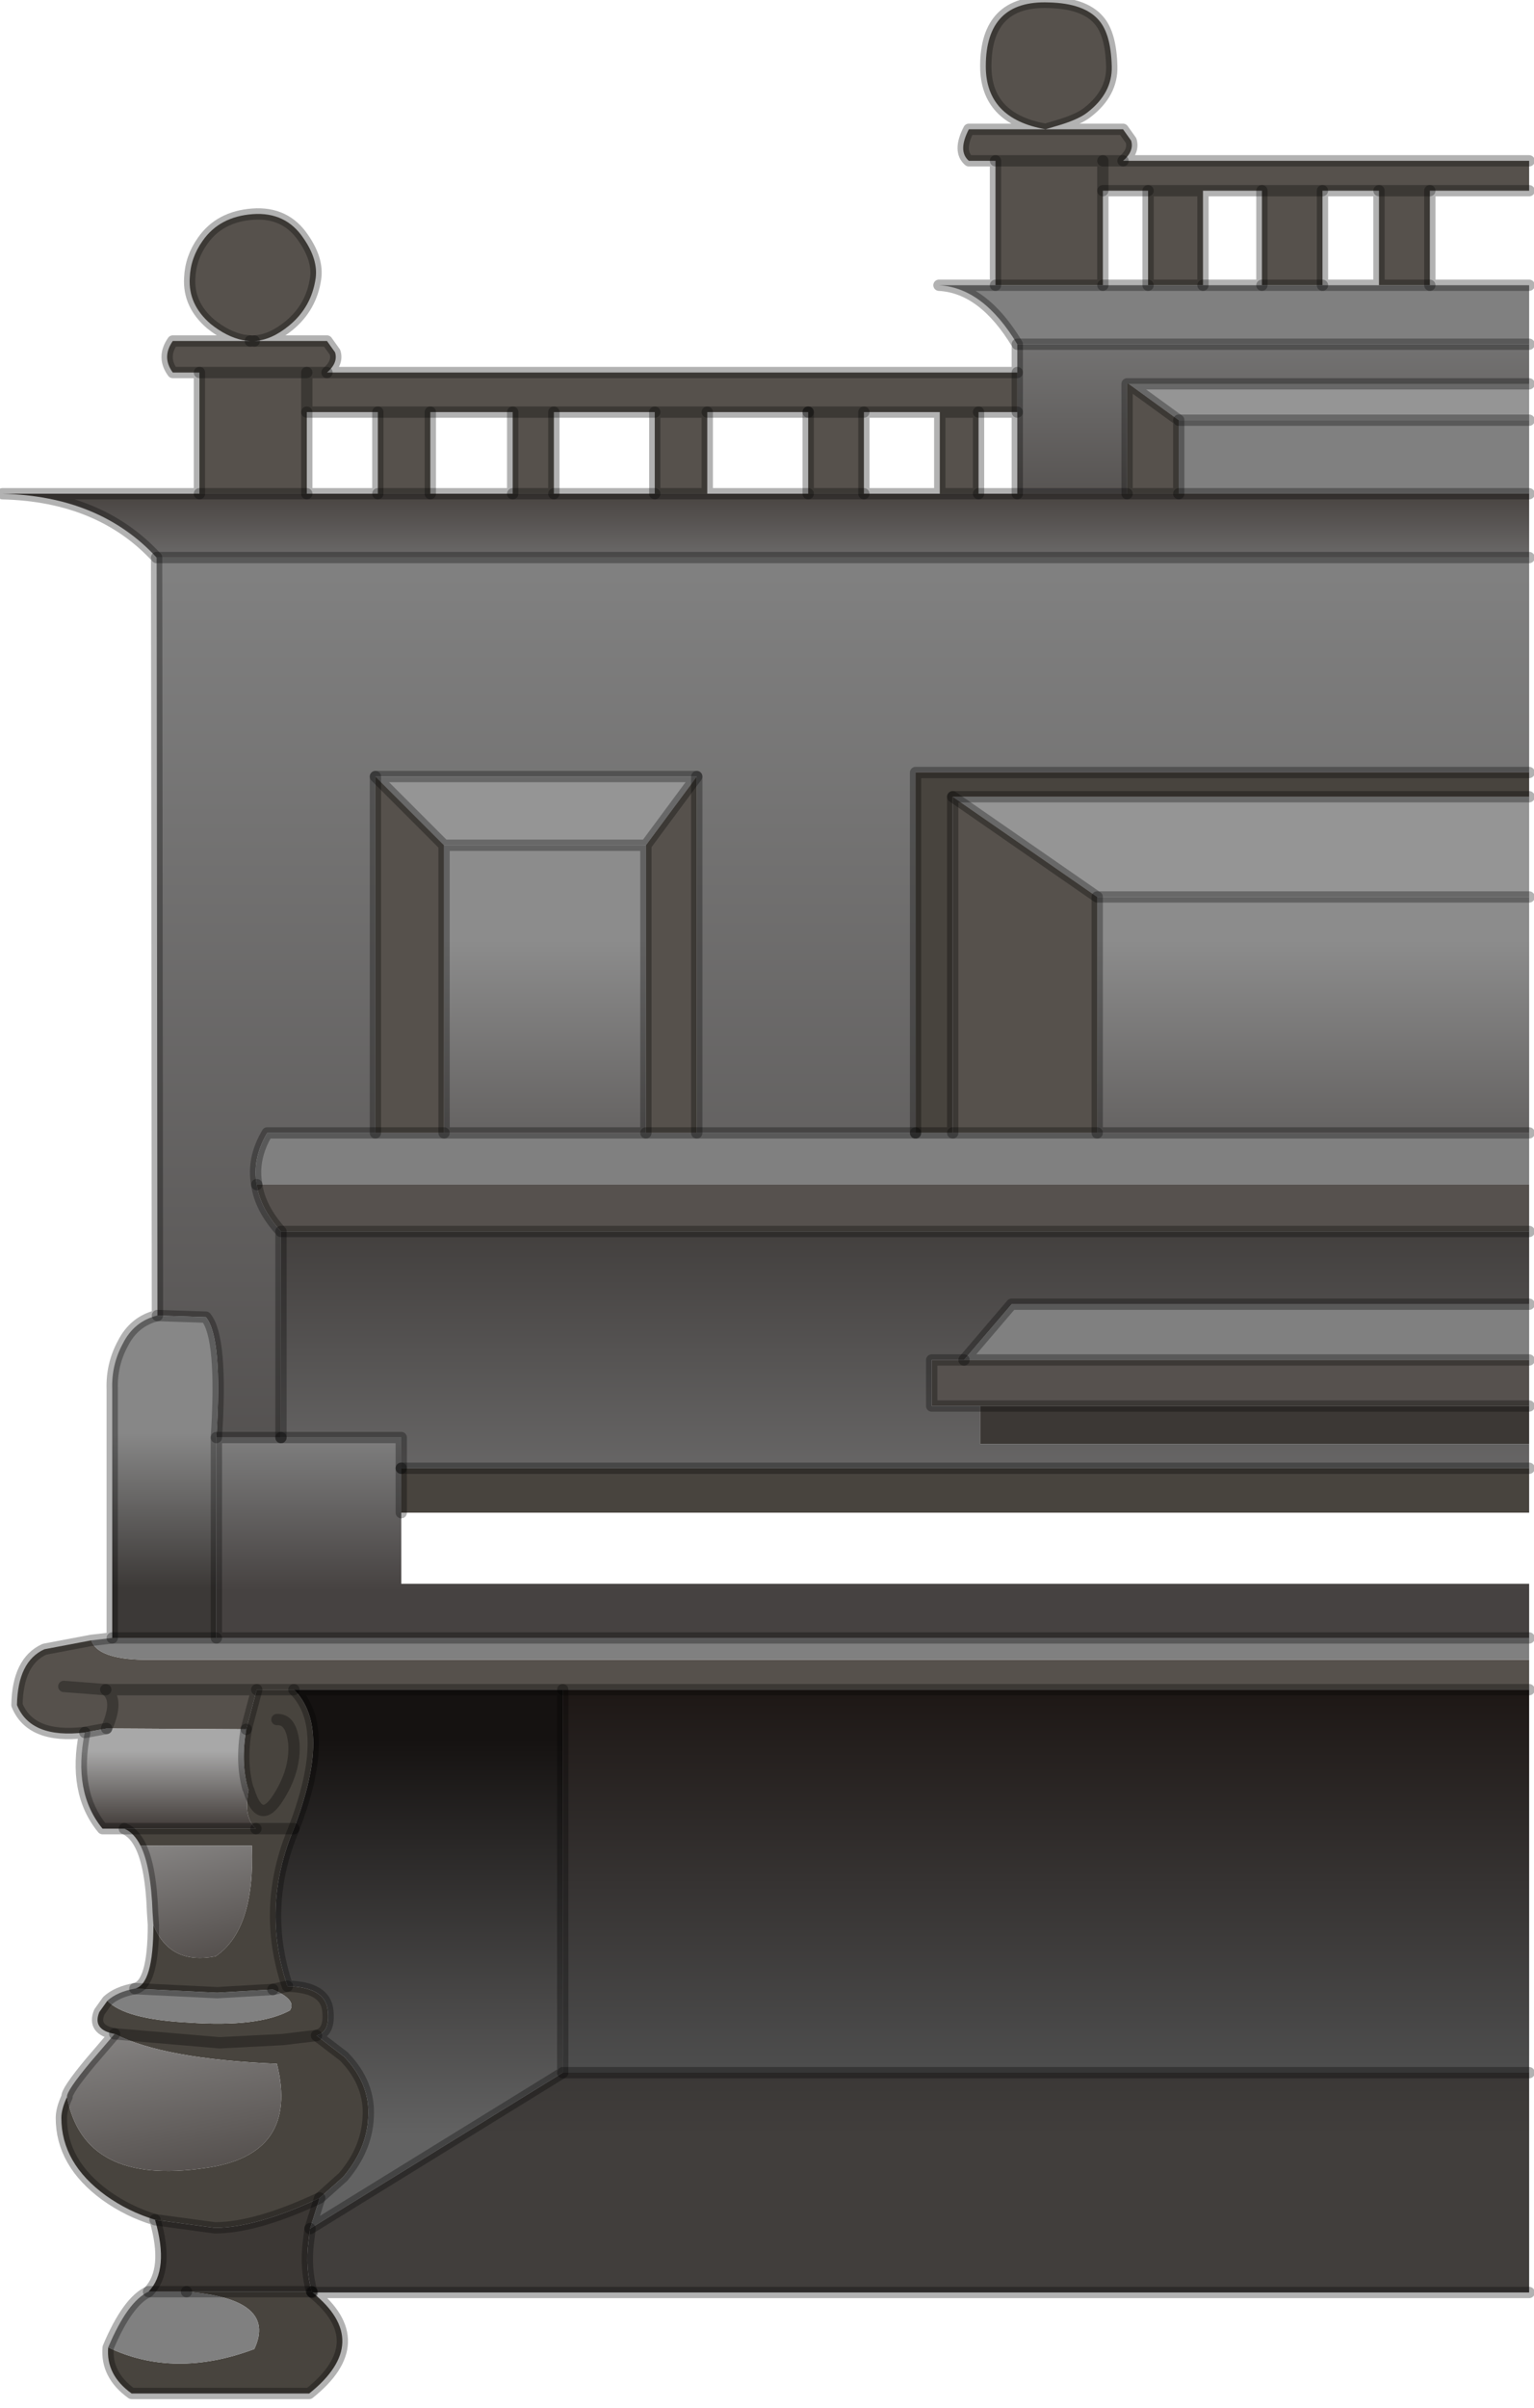 <?xml version="1.0" encoding="utf-8"?>
<svg version="1.1" id="Layer_1"
xmlns="http://www.w3.org/2000/svg"
xmlns:xlink="http://www.w3.org/1999/xlink"
width="95px" height="149px"
xml:space="preserve">
<g id="PathID_1144" transform="matrix(1, 0, 0, 1, 0.15, 0.15)">
<linearGradient
id="LinearGradID_565" gradientUnits="userSpaceOnUse" gradientTransform="matrix(3.05176e-005, 0.036, -0.033, 0, 52.85, 64.8)" spreadMethod ="pad" x1="-819.2" y1="0" x2="819.2" y2="0" >
<stop  offset="0" style="stop-color:#808080;stop-opacity:1" />
<stop  offset="0.992" style="stop-color:#514E4D;stop-opacity:1" />
</linearGradient>
<path style="fill:url(#LinearGradID_565) " d="M56.55 69.95L43 69.95L43 47.9L23.1 47.9L23.1 69.95L16.4 69.95Q15.45 71.55 15.75 73.15Q15.95 74.6 17.25 76.05L17.25 88.8L13.25 88.8Q13.65 82.6 12.6 81.35L9.6 81.25L9.55 34.35L94.55 34.35L94.55 47.65L56.55 47.65L56.55 69.95" />
<linearGradient
id="LinearGradID_566" gradientUnits="userSpaceOnUse" gradientTransform="matrix(0, 0.018, -0.011, 0, 34.35, 71)" spreadMethod ="pad" x1="-819.2" y1="0" x2="819.2" y2="0" >
<stop  offset="0.059" style="stop-color:#8C8C8C;stop-opacity:1" />
<stop  offset="0.992" style="stop-color:#332E2C;stop-opacity:1" />
</linearGradient>
<path style="fill:url(#LinearGradID_566) " d="M67.8 69.95L67.8 55.35L94.55 55.35L94.55 69.95L67.8 69.95M39.85 69.95L27.35 69.95L27.35 52.15L39.85 52.15L39.85 69.95" />
<path style="fill:#959595;fill-opacity:1" d="M72.85 25.85L69.75 23.6L94.55 23.6L94.55 25.85L72.85 25.85M67.8 55.35L58.85 49.15L94.55 49.15L94.55 55.35L67.8 55.35M23.1 47.9L43 47.9L39.85 52.15L27.35 52.15L23.1 47.9" />
<path style="fill:#48443E;fill-opacity:1" d="M58.85 49.15L58.85 69.95L56.55 69.95L56.55 47.65L94.55 47.65L94.55 49.15L58.85 49.15M94.55 90.7L94.55 93.45L24.7 93.45L24.7 90.7L94.55 90.7M15.6 145.2Q17.05 142.1 11.4 141.65L19.15 141.65L19.2 141.7Q23 144.75 19 147.95L8 147.95Q6.4 146.8 6.55 145.1Q10.65 147.05 15.6 145.2M12.55 134Q18.4 133.2 17 127.55Q9.95 127.25 6.95 125.7L7 125.7L13.45 126.25L17.35 126.05L19.45 125.8L17.35 126.05L13.45 126.25L7 125.7L6.95 125.7Q5.55 125.45 6 124.35L6.5 123.65Q7.6 124.8 11.55 125Q15.85 125.3 17.8 124.25Q18.25 123.6 16.75 122.95L17.65 122.75L16.75 122.95L13.3 123.15L8.2 122.9Q9.35 122.65 9.35 118.95Q10.35 121.45 13.2 120.9Q15.65 119.25 15.45 114.05L8.55 114.05Q8.15 113.25 7.55 113L15.7 113Q14.9 112.3 15.25 110.6Q15.95 112.9 17.1 111.05Q18.15 109.4 18.05 107.75Q17.9 106.2 17 106.25Q17.9 106.2 18.05 107.75Q18.15 109.4 17.1 111.05Q15.95 112.9 15.25 110.6L15.2 110.5Q14.75 108.9 15.1 106.85L15.75 104.4L18.05 104.4Q20.45 106.75 18.05 113Q16 117.85 17.65 122.75Q20 122.8 20.15 124.25Q20.3 125.6 19.45 125.8L21.15 127.1Q22.8 128.8 22.65 130.9Q22.55 132.85 21.1 134.55L19.65 135.85Q15.7 137.7 13.15 137.7L9.45 137.2Q7.8 136.7 6.4 135.7Q3.65 133.7 3.65 130.9Q3.65 130.35 4 129.6Q5.05 135.1 12.55 134M18.05 113L15.7 113L18.05 113" />
<path style="fill:#56514C;fill-opacity:1" d="M78 17.5L78 11.65L81.75 11.65L78 11.65L74.35 11.65L70.95 11.65L68.15 11.65L68.15 17.5L61.5 17.5L61.5 9.8L59.85 9.8Q59.15 9.2 59.85 7.85L64.6 7.85Q60.9 7.2 60.9 3.95Q60.9 -0.15 64.8 0Q67 0.05 67.9 1.1Q68.65 1.95 68.7 3.95Q68.75 5.6 67.2 6.8Q66.7 7.2 65.6 7.55L64.6 7.85L69.4 7.85L69.9 8.55Q70.1 9.2 69.4 9.8L68.15 9.8L69.4 9.8L94.55 9.8L94.55 11.65L88.4 11.65L88.4 17.5L85.25 17.5L85.25 11.65L81.75 11.65L81.75 17.5L78 17.5M34.7 104.4L18.05 104.4L15.75 104.4L6.4 104.4Q7.25 105 6.45 106.8L5.1 107.05Q1.75 107.45 0.9 105.35Q0.95 102.65 2.6 101.9L5.5 101.35Q5.9 102.5 8.75 102.55L94.55 102.55L94.55 104.4L34.7 104.4M34.15 25.35L31.6 25.35L26.5 25.35L23.25 25.35L18.85 25.35L18.85 22.9L20.1 22.9L18.85 22.9L18.85 25.35L18.85 30.4L12.2 30.4L12.2 22.9L10.55 22.9Q9.85 21.95 10.55 20.95L15.35 20.95L14.9 20.9Q13.9 20.7 12.9 19.9Q11.5 18.7 11.6 17.05Q11.65 15.8 12.4 14.75Q13.45 13.25 15.5 13.1Q17.55 12.95 18.65 14.6Q19.55 15.9 19.4 17.05Q19.15 18.85 17.75 20Q16.65 20.9 15.6 20.95L20.1 20.95L20.6 21.65Q20.8 22.3 20.1 22.9L62.85 22.9L62.85 25.35L60.45 25.35L58.05 25.35L60.45 25.35L60.45 30.4L58.05 30.4L58.05 25.35L53.35 25.35L53.35 30.4L49.9 30.4L49.9 25.35L43.65 25.35L40.4 25.35M85.25 11.65L88.4 11.65L85.25 11.65M74.35 17.5L70.95 17.5L70.95 11.65L74.35 11.65L74.35 17.5M61.5 9.8L68.15 9.8L68.15 11.65L68.15 9.8L61.5 9.8M72.85 25.85L72.85 30.4L69.65 30.4L69.65 23.6L69.75 23.6L72.85 25.85M40.4 30.4L40.4 25.35L34.15 25.35L43.65 25.35L43.65 30.4L40.4 30.4M49.9 25.35L53.35 25.35L49.9 25.35M26.5 30.4L23.25 30.4L23.25 25.35L26.5 25.35L26.5 30.4M34.15 30.4L31.6 30.4L31.6 25.35L34.15 25.35L34.15 30.4M15.35 20.95L15.6 20.95L15.35 20.95M12.2 22.9L18.85 22.9L12.2 22.9M43 69.95L39.85 69.95L39.85 52.15L43 47.9L43 69.95M23.1 47.9L27.35 52.15L27.35 69.95L23.1 69.95L23.1 47.9M58.85 69.95L58.85 49.15L67.8 55.35L67.8 69.95L58.85 69.95M6.45 106.8Q7.25 105 6.4 104.4L3.8 104.2L15.75 104.4L15.1 106.85L6.45 106.8M3.8 104.2L6.4 104.4" />
<path style="fill:#808080;fill-opacity:1" d="M70.95 17.5L74.35 17.5L78 17.5L81.75 17.5L85.25 17.5L88.4 17.5L94.55 17.5L94.55 21.15L62.85 21.15Q60.75 17.65 58 17.5L61.5 17.5L68.15 17.5L70.95 17.5M72.85 30.4L72.85 25.85L94.55 25.85L94.55 30.4L72.85 30.4M43 69.95L56.55 69.95L58.85 69.95L67.8 69.95L94.55 69.95L94.55 73.15L15.75 73.15Q15.45 71.55 16.4 69.95L23.1 69.95L27.35 69.95L39.85 69.95L43 69.95M59.55 84L62.5 80.55L94.55 80.55L94.55 84L59.55 84M5.5 101.35L6.8 101.2L13.25 101.2L94.55 101.2L94.55 102.55L8.75 102.55Q5.9 102.5 5.5 101.35M11.4 141.65Q17.05 142.1 15.6 145.2Q10.65 147.05 6.55 145.1Q7.75 142.25 9.05 141.65L11.4 141.65M13.3 123.15L16.75 122.95Q18.25 123.6 17.8 124.25Q15.85 125.3 11.55 125Q7.6 124.8 6.5 123.65Q7.1 123.1 8.2 122.9L13.3 123.15" />
<path style="fill:#56514E;fill-opacity:1" d="M17.25 76.05Q15.95 74.6 15.75 73.15L94.55 73.15L94.55 76.05L17.25 76.05M60.55 86.85L57.55 86.85L57.55 84L59.55 84L94.55 84L94.55 86.85L60.55 86.85" />
<linearGradient
id="LinearGradID_567" gradientUnits="userSpaceOnUse" gradientTransform="matrix(0, -0.013, 0.009, 0, 55.85, 81.15)" spreadMethod ="pad" x1="-819.2" y1="0" x2="819.2" y2="0" >
<stop  offset="0.008" style="stop-color:#696868;stop-opacity:1" />
<stop  offset="1" style="stop-color:#35312F;stop-opacity:1" />
</linearGradient>
<path style="fill:url(#LinearGradID_567) " d="M59.55 84L57.55 84L57.55 86.85L60.55 86.85L60.55 89.2L94.55 89.2L94.55 90.7L24.7 90.7L24.7 88.8L17.25 88.8L17.25 76.05L94.55 76.05L94.55 80.55L62.5 80.55L59.55 84" />
<path style="fill:#3C3835;fill-opacity:1" d="M60.55 89.2L60.55 86.85L94.55 86.85L94.55 89.2L60.55 89.2M18.95 138.6Q18.75 140.15 19.15 141.65L11.4 141.65L9.05 141.65Q10.35 140.3 9.45 137.2L13.15 137.7Q15.7 137.7 19.65 135.85L19.05 137.75L18.95 138.6" />
<linearGradient
id="LinearGradID_568" gradientUnits="userSpaceOnUse" gradientTransform="matrix(0, -0.004, 0.002, 0, 47.15, 32.6)" spreadMethod ="pad" x1="-819.2" y1="0" x2="819.2" y2="0" >
<stop  offset="0" style="stop-color:#797979;stop-opacity:1" />
<stop  offset="0.988" style="stop-color:#3F3936;stop-opacity:1" />
</linearGradient>
<path style="fill:url(#LinearGradID_568) " d="M18.85 30.4L23.25 30.4L26.5 30.4L31.6 30.4L34.15 30.4L40.4 30.4L43.65 30.4L49.9 30.4L53.35 30.4L58.05 30.4L60.45 30.4L62.85 30.4L69.65 30.4L72.85 30.4L94.55 30.4L94.55 34.35L9.55 34.35Q6.05 30.55 0 30.4L12.2 30.4L18.85 30.4" />
<linearGradient
id="LinearGradID_569" gradientUnits="userSpaceOnUse" gradientTransform="matrix(0, 0.01, -0.006, 0, 78.75, 25.8)" spreadMethod ="pad" x1="-819.2" y1="0" x2="819.2" y2="0" >
<stop  offset="0" style="stop-color:#7E7E7E;stop-opacity:1" />
<stop  offset="0.992" style="stop-color:#4D4947;stop-opacity:1" />
</linearGradient>
<path style="fill:url(#LinearGradID_569) " d="M62.85 30.4L62.85 25.35L62.85 22.9L62.85 21.15L94.55 21.15L94.55 23.6L69.75 23.6L69.65 23.6L69.65 30.4L62.85 30.4" />
<linearGradient
id="LinearGradID_570" gradientUnits="userSpaceOnUse" gradientTransform="matrix(0, 0.006, -0.012, 0, 9.25, 93.45)" spreadMethod ="pad" x1="-819.2" y1="0" x2="819.2" y2="0" >
<stop  offset="0" style="stop-color:#808080;stop-opacity:1" />
<stop  offset="0.992" style="stop-color:#464241;stop-opacity:1" />
</linearGradient>
<path style="fill:url(#LinearGradID_570) " d="M24.7 88.8L24.7 90.7L24.7 93.45L24.7 97.85L94.55 97.85L94.55 101.2L13.25 101.2L13.25 88.8L17.25 88.8L24.7 88.8" />
<linearGradient
id="LinearGradID_571" gradientUnits="userSpaceOnUse" gradientTransform="matrix(0, 0.006, -0.012, 0, 9.25, 93.45)" spreadMethod ="pad" x1="-819.2" y1="0" x2="819.2" y2="0" >
<stop  offset="0" style="stop-color:#878787;stop-opacity:1" />
<stop  offset="0.976" style="stop-color:#3C3937;stop-opacity:1" />
</linearGradient>
<path style="fill:url(#LinearGradID_571) " d="M12.6 81.35Q13.65 82.6 13.25 88.8L13.25 101.2L6.8 101.2L6.8 85.8Q6.75 84.3 7.45 83Q8.15 81.6 9.6 81.25L12.6 81.35" />
<linearGradient
id="LinearGradID_572" gradientUnits="userSpaceOnUse" gradientTransform="matrix(0, 0.003, -0.004, 0, 10.3, 110.65)" spreadMethod ="pad" x1="-819.2" y1="0" x2="819.2" y2="0" >
<stop  offset="0" style="stop-color:#A8A8A8;stop-opacity:1" />
<stop  offset="0.992" style="stop-color:#3F3936;stop-opacity:1" />
</linearGradient>
<path style="fill:url(#LinearGradID_572) " d="M6.45 106.8L15.1 106.85Q14.75 108.9 15.2 110.5L15.25 110.6Q14.9 112.3 15.7 113L7.55 113L6.2 113Q4.35 110.75 5.1 107.05L6.45 106.8" />
<linearGradient
id="LinearGradID_573" gradientUnits="userSpaceOnUse" gradientTransform="matrix(0.003, 0.01, -0.004, 0.001, 12, 116)" spreadMethod ="pad" x1="-819.2" y1="0" x2="819.2" y2="0" >
<stop  offset="0.035" style="stop-color:#A8A8A8;stop-opacity:1" />
<stop  offset="0.992" style="stop-color:#3F3936;stop-opacity:1" />
</linearGradient>
<path style="fill:url(#LinearGradID_573) " d="M9.35 118.95L9.3 118.2Q9.2 115.35 8.55 114.05L15.45 114.05Q15.65 119.25 13.2 120.9Q10.35 121.45 9.35 118.95" />
<linearGradient
id="LinearGradID_574" gradientUnits="userSpaceOnUse" gradientTransform="matrix(0.004, 0.013, -0.005, 0.001, 10.95, 127.95)" spreadMethod ="pad" x1="-819.2" y1="0" x2="819.2" y2="0" >
<stop  offset="0.035" style="stop-color:#A8A8A8;stop-opacity:1" />
<stop  offset="0.992" style="stop-color:#3F3936;stop-opacity:1" />
</linearGradient>
<path style="fill:url(#LinearGradID_574) " d="M4 129.6Q3.95 129.25 5.45 127.45L6.95 125.7Q9.95 127.25 17 127.55Q18.4 133.2 12.55 134Q5.05 135.1 4 129.6" />
<linearGradient
id="LinearGradID_575" gradientUnits="userSpaceOnUse" gradientTransform="matrix(0, -0.015, 0.021, 0, 55.75, 119.7)" spreadMethod ="pad" x1="-819.2" y1="0" x2="819.2" y2="0" >
<stop  offset="0" style="stop-color:#626262;stop-opacity:1" />
<stop  offset="1" style="stop-color:#151211;stop-opacity:1" />
</linearGradient>
<path style="fill:url(#LinearGradID_575) " d="M34.7 104.4L34.7 128.1L19.05 137.75L19.65 135.85L21.1 134.55Q22.55 132.85 22.65 130.9Q22.8 128.8 21.15 127.1L19.45 125.8Q20.3 125.6 20.15 124.25Q20 122.8 17.65 122.75Q16 117.85 18.05 113Q20.45 106.75 18.05 104.4L34.7 104.4" />
<linearGradient
id="LinearGradID_576" gradientUnits="userSpaceOnUse" gradientTransform="matrix(0, -0.014, 0.014, 0, 64.6, 116.25)" spreadMethod ="pad" x1="-819.2" y1="0" x2="819.2" y2="0" >
<stop  offset="0" style="stop-color:#4D4D4D;stop-opacity:1" />
<stop  offset="1" style="stop-color:#1E1816;stop-opacity:1" />
</linearGradient>
<path style="fill:url(#LinearGradID_576) " d="M34.7 128.1L34.7 104.4L94.55 104.4L94.55 128.1L34.7 128.1" />
<linearGradient
id="LinearGradID_577" gradientUnits="userSpaceOnUse" gradientTransform="matrix(0, -0.015, 0.021, 0, 55.75, 119.7)" spreadMethod ="pad" x1="-819.2" y1="0" x2="819.2" y2="0" >
<stop  offset="0" style="stop-color:#413E3C;stop-opacity:1" />
<stop  offset="1" style="stop-color:#191615;stop-opacity:1" />
</linearGradient>
<path style="fill:url(#LinearGradID_577) " d="M19.15 141.65Q18.75 140.15 18.95 138.6L19.05 137.75L34.7 128.1L94.55 128.1L94.55 141.7L19.2 141.7L19.15 141.65" />
<path style="fill:none;stroke-width:0.7;stroke-linecap:round;stroke-linejoin:round;stroke-miterlimit:3;stroke:#000000;stroke-opacity:0.302" d="M94.55 11.65L88.4 11.65L88.4 17.5L94.55 17.5" />
<path style="fill:none;stroke-width:0.7;stroke-linecap:round;stroke-linejoin:round;stroke-miterlimit:3;stroke:#000000;stroke-opacity:0.302" d="M94.55 141.7L19.2 141.7Q23 144.75 19 147.95L8 147.95Q6.4 146.8 6.55 145.1Q7.75 142.25 9.05 141.65Q10.35 140.3 9.45 137.2Q7.8 136.7 6.4 135.7Q3.65 133.7 3.65 130.9Q3.65 130.35 4 129.6Q3.95 129.25 5.45 127.45L6.95 125.7Q5.55 125.45 6 124.35L6.5 123.65Q7.1 123.1 8.2 122.9Q9.35 122.65 9.35 118.95L9.3 118.2Q9.2 115.35 8.55 114.05Q8.15 113.25 7.55 113L6.2 113Q4.35 110.75 5.1 107.05Q1.75 107.45 0.9 105.35Q0.95 102.65 2.6 101.9L5.5 101.35L6.8 101.2L6.8 85.8Q6.75 84.3 7.45 83Q8.15 81.6 9.6 81.25L9.55 34.35Q6.05 30.55 0 30.4L12.2 30.4L12.2 22.9L10.55 22.9Q9.85 21.95 10.55 20.95L15.35 20.95L14.9 20.9Q13.9 20.7 12.9 19.9Q11.5 18.7 11.6 17.05Q11.65 15.8 12.4 14.75Q13.45 13.25 15.5 13.1Q17.55 12.95 18.65 14.6Q19.55 15.9 19.4 17.05Q19.15 18.85 17.75 20Q16.65 20.9 15.6 20.95L20.1 20.95L20.6 21.65Q20.8 22.3 20.1 22.9L62.85 22.9L62.85 21.15Q60.75 17.65 58 17.5L61.5 17.5L61.5 9.8L59.85 9.8Q59.15 9.2 59.85 7.85L64.6 7.85Q60.9 7.2 60.9 3.95Q60.9 -0.15 64.8 0Q67 0.05 67.9 1.1Q68.65 1.95 68.7 3.95Q68.75 5.6 67.2 6.8Q66.7 7.2 65.6 7.55L64.6 7.85L69.4 7.85L69.9 8.55Q70.1 9.2 69.4 9.8L94.55 9.8" />
<path style="fill:none;stroke-width:0.7;stroke-linecap:round;stroke-linejoin:round;stroke-miterlimit:3;stroke:#000000;stroke-opacity:0.302" d="M85.25 17.5L85.25 11.65L81.75 11.65L81.75 17.5L85.25 17.5L88.4 17.5" />
<path style="fill:none;stroke-width:0.7;stroke-linecap:round;stroke-linejoin:round;stroke-miterlimit:3;stroke:#000000;stroke-opacity:0.302" d="M88.4 11.65L85.25 11.65" />
<path style="fill:none;stroke-width:0.7;stroke-linecap:round;stroke-linejoin:round;stroke-miterlimit:3;stroke:#000000;stroke-opacity:0.302" d="M74.35 11.65L70.95 11.65L70.95 17.5L74.35 17.5L74.35 11.65L78 11.65L81.75 11.65" />
<path style="fill:none;stroke-width:0.7;stroke-linecap:round;stroke-linejoin:round;stroke-miterlimit:3;stroke:#000000;stroke-opacity:0.302" d="M68.15 11.65L68.15 9.8L61.5 9.8" />
<path style="fill:none;stroke-width:0.7;stroke-linecap:round;stroke-linejoin:round;stroke-miterlimit:3;stroke:#000000;stroke-opacity:0.302" d="M68.15 9.8L69.4 9.8" />
<path style="fill:none;stroke-width:0.7;stroke-linecap:round;stroke-linejoin:round;stroke-miterlimit:3;stroke:#000000;stroke-opacity:0.302" d="M69.75 23.6L69.65 23.6L69.65 30.4L72.85 30.4L72.85 25.85L69.75 23.6L94.55 23.6" />
<path style="fill:none;stroke-width:0.7;stroke-linecap:round;stroke-linejoin:round;stroke-miterlimit:3;stroke:#000000;stroke-opacity:0.302" d="M61.5 17.5L68.15 17.5L68.15 11.65L70.95 11.65" />
<path style="fill:none;stroke-width:0.7;stroke-linecap:round;stroke-linejoin:round;stroke-miterlimit:3;stroke:#000000;stroke-opacity:0.302" d="M74.35 17.5L78 17.5L78 11.65" />
<path style="fill:none;stroke-width:0.7;stroke-linecap:round;stroke-linejoin:round;stroke-miterlimit:3;stroke:#000000;stroke-opacity:0.302" d="M68.15 17.5L70.95 17.5" />
<path style="fill:none;stroke-width:0.7;stroke-linecap:round;stroke-linejoin:round;stroke-miterlimit:3;stroke:#000000;stroke-opacity:0.302" d="M58.05 30.4L58.05 25.35L53.35 25.35L53.35 30.4L58.05 30.4L60.45 30.4L60.45 25.35L58.05 25.35" />
<path style="fill:none;stroke-width:0.7;stroke-linecap:round;stroke-linejoin:round;stroke-miterlimit:3;stroke:#000000;stroke-opacity:0.302" d="M49.9 25.35L49.9 30.4L53.35 30.4" />
<path style="fill:none;stroke-width:0.7;stroke-linecap:round;stroke-linejoin:round;stroke-miterlimit:3;stroke:#000000;stroke-opacity:0.302" d="M43.65 30.4L43.65 25.35L40.4 25.35L40.4 30.4L43.65 30.4L49.9 30.4" />
<path style="fill:none;stroke-width:0.7;stroke-linecap:round;stroke-linejoin:round;stroke-miterlimit:3;stroke:#000000;stroke-opacity:0.302" d="M49.9 25.35L43.65 25.35" />
<path style="fill:none;stroke-width:0.7;stroke-linecap:round;stroke-linejoin:round;stroke-miterlimit:3;stroke:#000000;stroke-opacity:0.302" d="M53.35 25.35L49.9 25.35" />
<path style="fill:none;stroke-width:0.7;stroke-linecap:round;stroke-linejoin:round;stroke-miterlimit:3;stroke:#000000;stroke-opacity:0.302" d="M62.85 30.4L62.85 25.35L60.45 25.35" />
<path style="fill:none;stroke-width:0.7;stroke-linecap:round;stroke-linejoin:round;stroke-miterlimit:3;stroke:#000000;stroke-opacity:0.302" d="M69.65 30.4L62.85 30.4L60.45 30.4" />
<path style="fill:none;stroke-width:0.7;stroke-linecap:round;stroke-linejoin:round;stroke-miterlimit:3;stroke:#000000;stroke-opacity:0.302" d="M62.85 25.35L62.85 22.9" />
<path style="fill:none;stroke-width:0.7;stroke-linecap:round;stroke-linejoin:round;stroke-miterlimit:3;stroke:#000000;stroke-opacity:0.302" d="M20.1 22.9L18.85 22.9L18.85 25.35L23.25 25.35L26.5 25.35L31.6 25.35L34.15 25.35L40.4 25.35" />
<path style="fill:none;stroke-width:0.7;stroke-linecap:round;stroke-linejoin:round;stroke-miterlimit:3;stroke:#000000;stroke-opacity:0.302" d="M15.6 20.95L15.35 20.95" />
<path style="fill:none;stroke-width:0.7;stroke-linecap:round;stroke-linejoin:round;stroke-miterlimit:3;stroke:#000000;stroke-opacity:0.302" d="M18.85 22.9L12.2 22.9" />
<path style="fill:none;stroke-width:0.7;stroke-linecap:round;stroke-linejoin:round;stroke-miterlimit:3;stroke:#000000;stroke-opacity:0.302" d="M18.85 25.35L18.85 30.4L23.25 30.4L23.25 25.35" />
<path style="fill:none;stroke-width:0.7;stroke-linecap:round;stroke-linejoin:round;stroke-miterlimit:3;stroke:#000000;stroke-opacity:0.302" d="M12.2 30.4L18.85 30.4" />
<path style="fill:none;stroke-width:0.7;stroke-linecap:round;stroke-linejoin:round;stroke-miterlimit:3;stroke:#000000;stroke-opacity:0.302" d="M34.15 30.4L40.4 30.4" />
<path style="fill:none;stroke-width:0.7;stroke-linecap:round;stroke-linejoin:round;stroke-miterlimit:3;stroke:#000000;stroke-opacity:0.302" d="M31.6 30.4L34.15 30.4L34.15 25.35" />
<path style="fill:none;stroke-width:0.7;stroke-linecap:round;stroke-linejoin:round;stroke-miterlimit:3;stroke:#000000;stroke-opacity:0.302" d="M31.6 25.35L31.6 30.4L26.5 30.4L23.25 30.4" />
<path style="fill:none;stroke-width:0.7;stroke-linecap:round;stroke-linejoin:round;stroke-miterlimit:3;stroke:#000000;stroke-opacity:0.302" d="M26.5 30.4L26.5 25.35" />
<path style="fill:none;stroke-width:0.7;stroke-linecap:round;stroke-linejoin:round;stroke-miterlimit:3;stroke:#000000;stroke-opacity:0.302" d="M27.35 52.15L39.85 52.15L43 47.9L23.1 47.9L27.35 52.15L27.35 69.95L39.85 69.95L39.85 52.15" />
<path style="fill:none;stroke-width:0.7;stroke-linecap:round;stroke-linejoin:round;stroke-miterlimit:3;stroke:#000000;stroke-opacity:0.302" d="M27.35 69.95L23.1 69.95L16.4 69.95Q15.45 71.55 15.75 73.15" />
<path style="fill:none;stroke-width:0.7;stroke-linecap:round;stroke-linejoin:round;stroke-miterlimit:3;stroke:#000000;stroke-opacity:0.302" d="M17.25 88.8L13.25 88.8L13.25 101.2L94.55 101.2" />
<path style="fill:none;stroke-width:0.7;stroke-linecap:round;stroke-linejoin:round;stroke-miterlimit:3;stroke:#000000;stroke-opacity:0.302" d="M17.25 88.8L17.25 76.05Q15.95 74.6 15.75 73.15" />
<path style="fill:none;stroke-width:0.7;stroke-linecap:round;stroke-linejoin:round;stroke-miterlimit:3;stroke:#000000;stroke-opacity:0.302" d="M13.25 88.8Q13.65 82.6 12.6 81.35L9.6 81.25" />
<path style="fill:none;stroke-width:0.7;stroke-linecap:round;stroke-linejoin:round;stroke-miterlimit:3;stroke:#000000;stroke-opacity:0.302" d="M24.7 90.7L24.7 88.8L17.25 88.8" />
<path style="fill:none;stroke-width:0.7;stroke-linecap:round;stroke-linejoin:round;stroke-miterlimit:3;stroke:#000000;stroke-opacity:0.302" d="M24.7 90.7L24.7 93.45" />
<path style="fill:none;stroke-width:0.7;stroke-linecap:round;stroke-linejoin:round;stroke-miterlimit:3;stroke:#000000;stroke-opacity:0.302" d="M67.8 55.35L67.8 69.95L94.55 69.95" />
<path style="fill:none;stroke-width:0.7;stroke-linecap:round;stroke-linejoin:round;stroke-miterlimit:3;stroke:#000000;stroke-opacity:0.302" d="M56.55 69.95L43 69.95L39.85 69.95" />
<path style="fill:none;stroke-width:0.7;stroke-linecap:round;stroke-linejoin:round;stroke-miterlimit:3;stroke:#000000;stroke-opacity:0.302" d="M56.55 69.95L58.85 69.95L58.85 49.15L94.55 49.15" />
<path style="fill:none;stroke-width:0.7;stroke-linecap:round;stroke-linejoin:round;stroke-miterlimit:3;stroke:#000000;stroke-opacity:0.302" d="M59.55 84L57.55 84L57.55 86.85L60.55 86.85L94.55 86.85" />
<path style="fill:none;stroke-width:0.7;stroke-linecap:round;stroke-linejoin:round;stroke-miterlimit:3;stroke:#000000;stroke-opacity:0.302" d="M67.8 69.95L58.85 69.95" />
<path style="fill:none;stroke-width:0.7;stroke-linecap:round;stroke-linejoin:round;stroke-miterlimit:3;stroke:#000000;stroke-opacity:0.302" d="M94.55 80.55L62.5 80.55L59.55 84L94.55 84" />
<path style="fill:none;stroke-width:0.7;stroke-linecap:round;stroke-linejoin:round;stroke-miterlimit:3;stroke:#000000;stroke-opacity:0.302" d="M58.85 49.15L67.8 55.35L94.55 55.35" />
<path style="fill:none;stroke-width:0.7;stroke-linecap:round;stroke-linejoin:round;stroke-miterlimit:3;stroke:#000000;stroke-opacity:0.302" d="M23.1 47.9L23.1 69.95" />
<path style="fill:none;stroke-width:0.7;stroke-linecap:round;stroke-linejoin:round;stroke-miterlimit:3;stroke:#000000;stroke-opacity:0.302" d="M43 69.95L43 47.9" />
<path style="fill:none;stroke-width:0.7;stroke-linecap:round;stroke-linejoin:round;stroke-miterlimit:3;stroke:#000000;stroke-opacity:0.302" d="M94.55 47.65L56.55 47.65L56.55 69.95" />
<path style="fill:none;stroke-width:0.7;stroke-linecap:round;stroke-linejoin:round;stroke-miterlimit:3;stroke:#000000;stroke-opacity:0.302" d="M15.1 106.85L15.75 104.4L6.4 104.4Q7.25 105 6.45 106.8" />
<path style="fill:none;stroke-width:0.7;stroke-linecap:round;stroke-linejoin:round;stroke-miterlimit:3;stroke:#000000;stroke-opacity:0.302" d="M15.1 106.85Q14.75 108.9 15.2 110.5L15.25 110.6Q15.95 112.9 17.1 111.05Q18.15 109.4 18.05 107.75Q17.9 106.2 17 106.25" />
<path style="fill:none;stroke-width:0.7;stroke-linecap:round;stroke-linejoin:round;stroke-miterlimit:3;stroke:#000000;stroke-opacity:0.302" d="M18.05 104.4L15.75 104.4" />
<path style="fill:none;stroke-width:0.7;stroke-linecap:round;stroke-linejoin:round;stroke-miterlimit:3;stroke:#000000;stroke-opacity:0.302" d="M6.45 106.8L5.1 107.05" />
<path style="fill:none;stroke-width:0.7;stroke-linecap:round;stroke-linejoin:round;stroke-miterlimit:3;stroke:#000000;stroke-opacity:0.302" d="M6.4 104.4L3.8 104.2" />
<path style="fill:none;stroke-width:0.7;stroke-linecap:round;stroke-linejoin:round;stroke-miterlimit:3;stroke:#000000;stroke-opacity:0.302" d="M16.75 122.95L13.3 123.15L8.2 122.9" />
<path style="fill:none;stroke-width:0.7;stroke-linecap:round;stroke-linejoin:round;stroke-miterlimit:3;stroke:#000000;stroke-opacity:0.302" d="M17.65 122.75L16.75 122.95" />
<path style="fill:none;stroke-width:0.7;stroke-linecap:round;stroke-linejoin:round;stroke-miterlimit:3;stroke:#000000;stroke-opacity:0.302" d="M18.05 104.4Q20.45 106.75 18.05 113Q16 117.85 17.65 122.75Q20 122.8 20.15 124.25Q20.3 125.6 19.45 125.8L21.15 127.1Q22.8 128.8 22.65 130.9Q22.55 132.85 21.1 134.55L19.65 135.85L19.05 137.75L34.7 128.1L34.7 104.4L18.05 104.4z" />
<path style="fill:none;stroke-width:0.7;stroke-linecap:round;stroke-linejoin:round;stroke-miterlimit:3;stroke:#000000;stroke-opacity:0.302" d="M15.7 113L18.05 113" />
<path style="fill:none;stroke-width:0.7;stroke-linecap:round;stroke-linejoin:round;stroke-miterlimit:3;stroke:#000000;stroke-opacity:0.302" d="M7.55 113L15.7 113" />
<path style="fill:none;stroke-width:0.7;stroke-linecap:round;stroke-linejoin:round;stroke-miterlimit:3;stroke:#000000;stroke-opacity:0.302" d="M6.8 101.2L13.25 101.2" />
<path style="fill:none;stroke-width:0.7;stroke-linecap:round;stroke-linejoin:round;stroke-miterlimit:3;stroke:#000000;stroke-opacity:0.302" d="M6.95 125.7L7 125.7L13.45 126.25L17.35 126.05L19.45 125.8" />
<path style="fill:none;stroke-width:0.7;stroke-linecap:round;stroke-linejoin:round;stroke-miterlimit:3;stroke:#000000;stroke-opacity:0.302" d="M19.15 141.65L11.4 141.65" />
<path style="fill:none;stroke-width:0.7;stroke-linecap:round;stroke-linejoin:round;stroke-miterlimit:3;stroke:#000000;stroke-opacity:0.302" d="M19.15 141.65Q18.75 140.15 18.95 138.6L19.05 137.75" />
<path style="fill:none;stroke-width:0.7;stroke-linecap:round;stroke-linejoin:round;stroke-miterlimit:3;stroke:#000000;stroke-opacity:0.302" d="M19.2 141.7L19.15 141.65" />
<path style="fill:none;stroke-width:0.7;stroke-linecap:round;stroke-linejoin:round;stroke-miterlimit:3;stroke:#000000;stroke-opacity:0.302" d="M9.45 137.2L13.15 137.7Q15.7 137.7 19.65 135.85" />
<path style="fill:none;stroke-width:0.7;stroke-linecap:round;stroke-linejoin:round;stroke-miterlimit:3;stroke:#000000;stroke-opacity:0.302" d="M9.05 141.65L11.4 141.65" />
<path style="fill:none;stroke-width:0.7;stroke-linecap:round;stroke-linejoin:round;stroke-miterlimit:3;stroke:#000000;stroke-opacity:0.302" d="M94.55 128.1L34.7 128.1" />
<path style="fill:none;stroke-width:0.7;stroke-linecap:round;stroke-linejoin:round;stroke-miterlimit:3;stroke:#000000;stroke-opacity:0.302" d="M34.7 104.4L94.55 104.4" />
<path style="fill:none;stroke-width:0.7;stroke-linecap:round;stroke-linejoin:round;stroke-miterlimit:3;stroke:#000000;stroke-opacity:0.302" d="M94.55 90.7L24.7 90.7" />
<path style="fill:none;stroke-width:0.7;stroke-linecap:round;stroke-linejoin:round;stroke-miterlimit:3;stroke:#000000;stroke-opacity:0.302" d="M94.55 25.85L72.85 25.85" />
<path style="fill:none;stroke-width:0.7;stroke-linecap:round;stroke-linejoin:round;stroke-miterlimit:3;stroke:#000000;stroke-opacity:0.302" d="M94.55 34.35L9.55 34.35" />
<path style="fill:none;stroke-width:0.7;stroke-linecap:round;stroke-linejoin:round;stroke-miterlimit:3;stroke:#000000;stroke-opacity:0.302" d="M94.55 30.4L72.85 30.4" />
<path style="fill:none;stroke-width:0.7;stroke-linecap:round;stroke-linejoin:round;stroke-miterlimit:3;stroke:#000000;stroke-opacity:0.302" d="M94.55 76.05L17.25 76.05" />
<path style="fill:none;stroke-width:0.7;stroke-linecap:round;stroke-linejoin:round;stroke-miterlimit:3;stroke:#000000;stroke-opacity:0.302" d="M81.75 17.5L78 17.5" />
<path style="fill:none;stroke-width:0.7;stroke-linecap:round;stroke-linejoin:round;stroke-miterlimit:3;stroke:#000000;stroke-opacity:0.302" d="M94.55 21.15L62.85 21.15" />
</g>
</svg>

